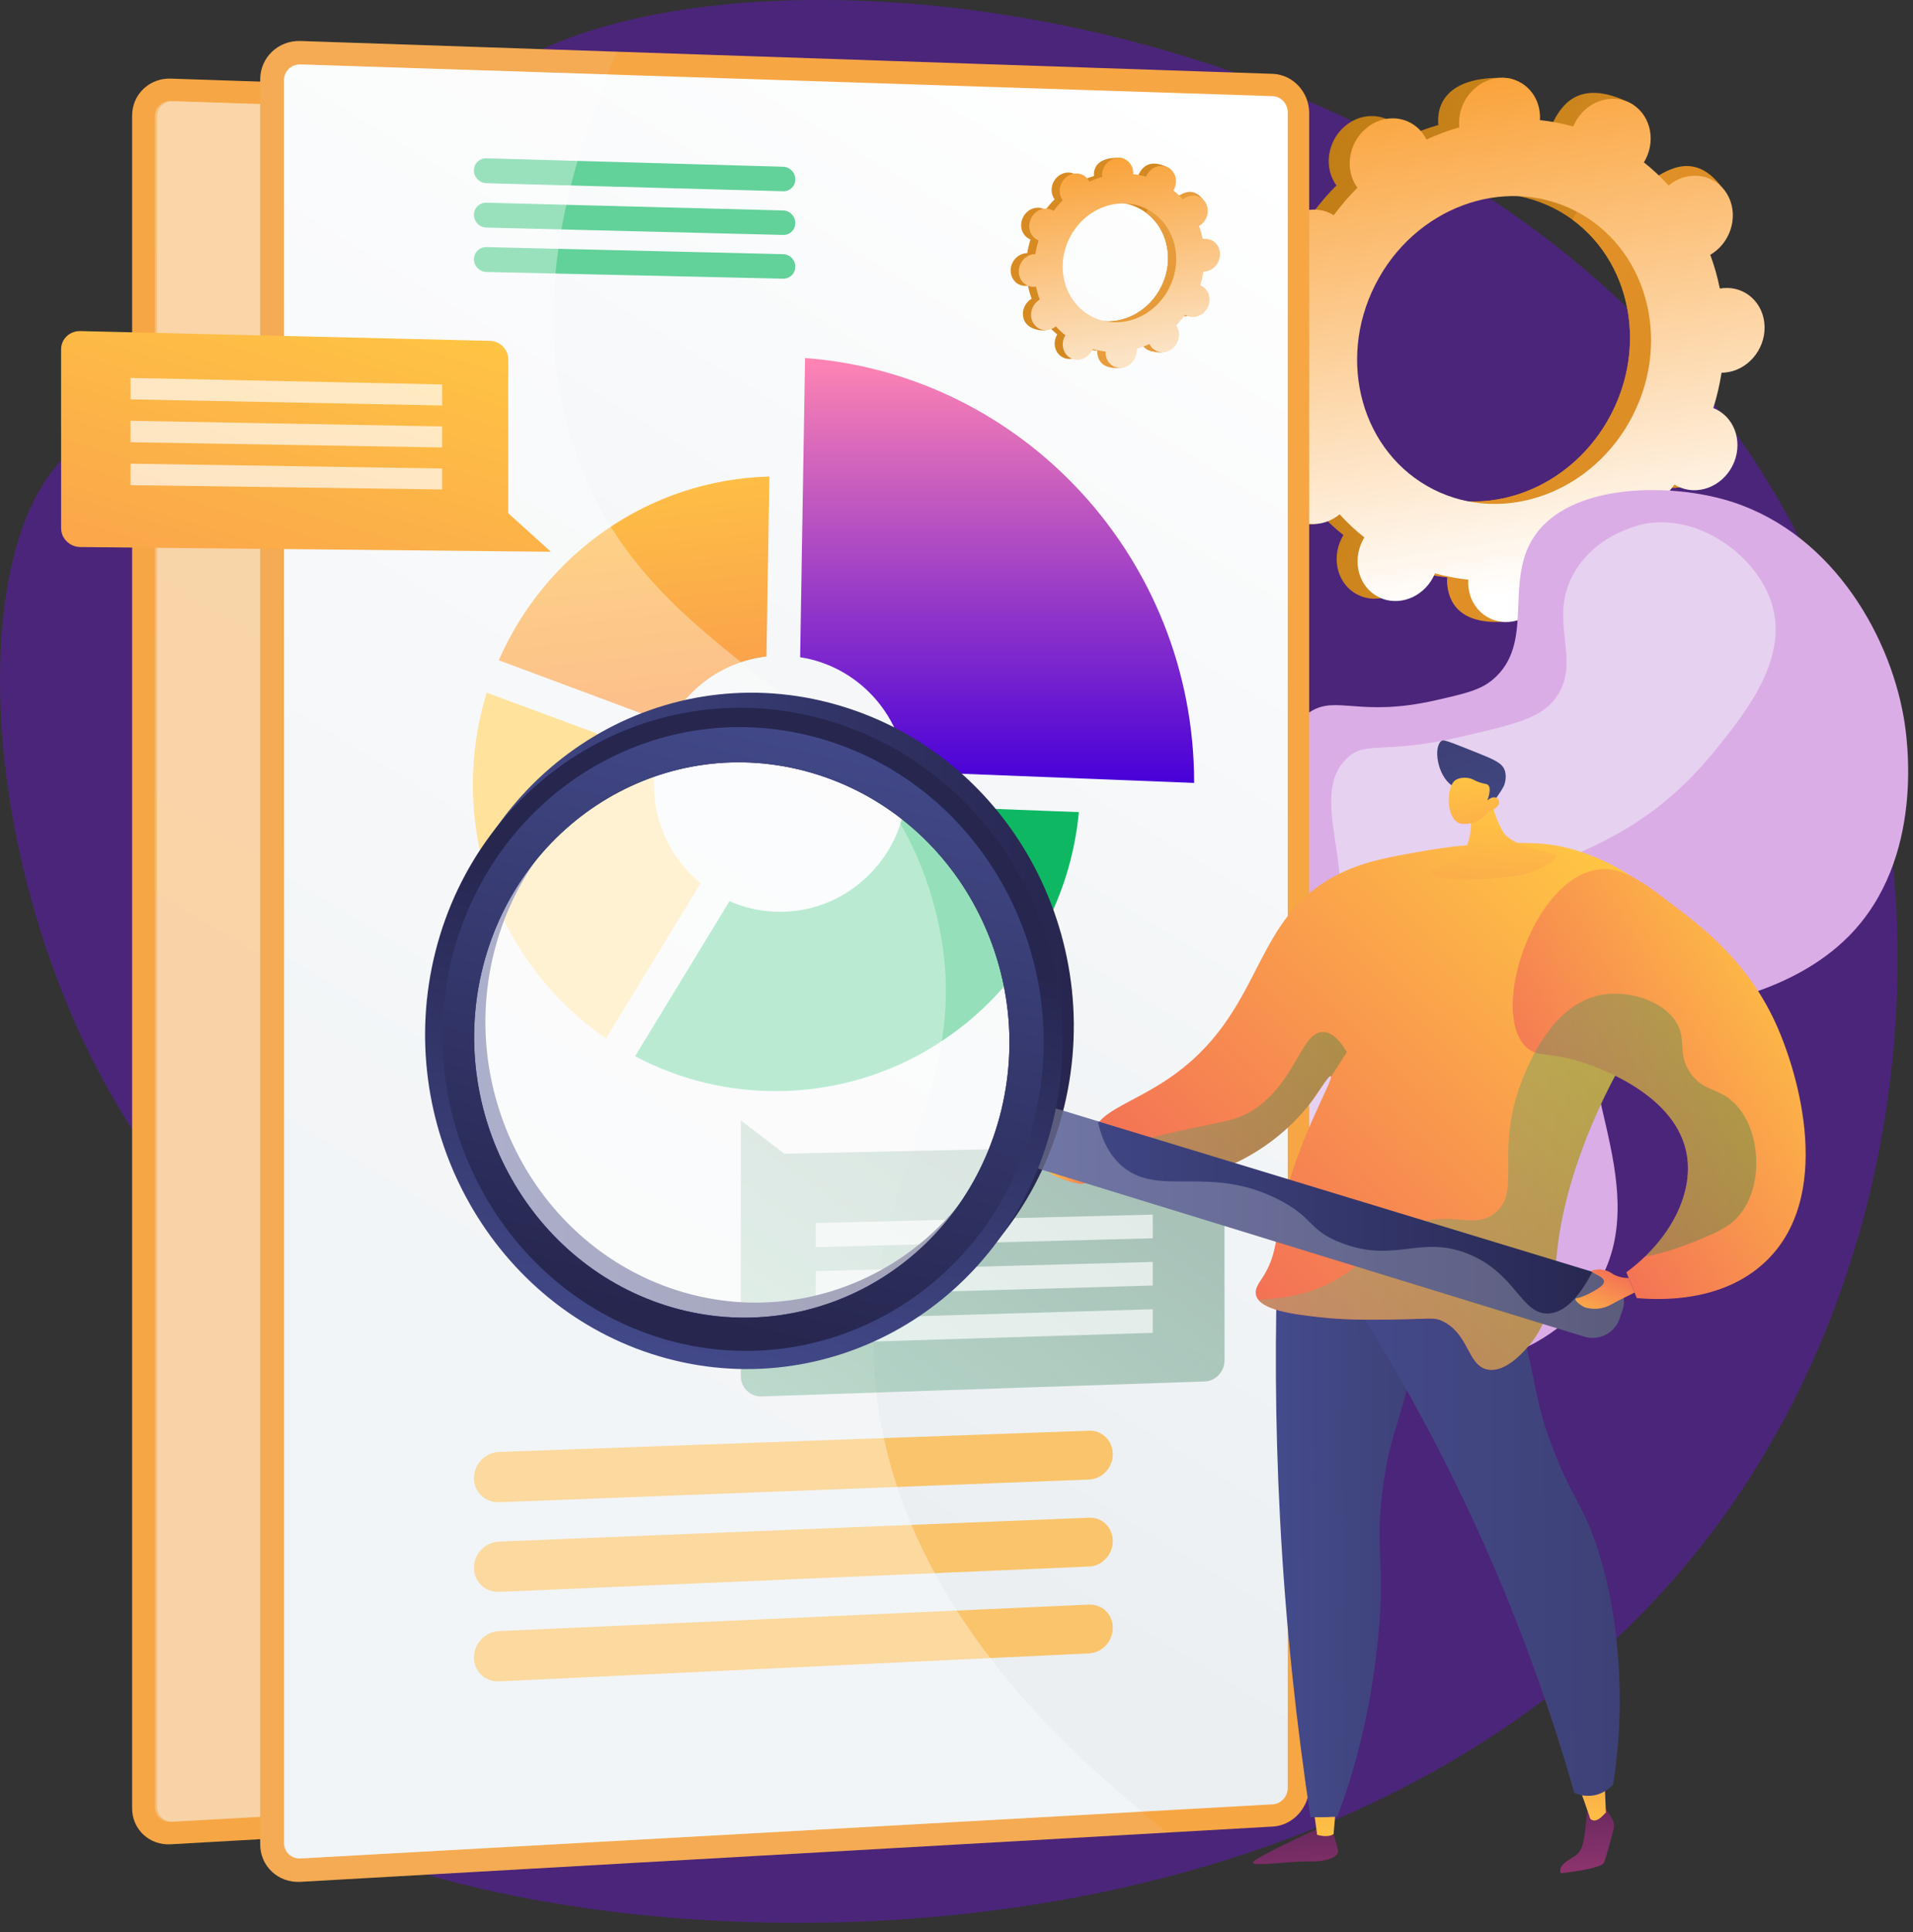<svg width="208" height="210" viewBox="0 0 208 210" fill="none" xmlns="http://www.w3.org/2000/svg">
<rect x="0" y="0" width="208" height="210" fill="#333333" stroke="none"/>
<path opacity="0.5" d="M49.596 12.563C42.666 22.653 50.795 39.016 40.508 46.603C30.502 53.988 18.208 41.88 8.772 48.24C-5.218 57.673 -2.663 100.837 17.796 127.657C23.947 135.72 29.087 138.858 31.368 147.981C36.255 167.568 19.074 179.215 22.344 188.908C29.708 210.717 142.932 229.02 188.362 163.472C209.579 132.857 212.755 88.648 193.798 55.07C159.536 -5.603 65.146 -10.082 49.596 12.563Z" fill="#6418C3"/>
<path d="M119.961 11.972L18.569 8.546C16.251 8.467 14.367 10.263 14.367 12.556V196.552C14.367 198.846 16.251 200.598 18.569 200.461L119.961 194.699C122.054 194.576 123.758 192.723 123.758 190.545V16.039C123.751 13.861 122.054 12.044 119.961 11.972Z" fill="#FAA034"/>
<g opacity="0.3">
<path opacity="0.3" d="M78.357 147.843C76.632 126.806 89.568 118.123 84.638 99.062C78.537 75.501 55.09 74.492 47.098 51.385C44.037 42.529 42.832 29.151 51.589 9.664L18.569 8.546C16.251 8.467 14.367 10.263 14.367 12.556V196.552C14.367 198.846 16.251 200.598 18.569 200.461L108.973 195.326C85.973 177.535 79.418 160.774 78.357 147.843Z" fill="#D8DEE8"/>
</g>
<path opacity="0.3" d="M119.961 14.294L18.568 10.984C17.616 10.955 16.843 11.691 16.843 12.628V196.408C16.843 197.346 17.616 198.067 18.568 198.016L119.961 192.377C120.82 192.326 121.52 191.562 121.52 190.675V15.967C121.52 15.073 120.82 14.323 119.961 14.294Z" fill="url(#paint0_linear_2_4056)"/>
<path opacity="0.6" d="M100.808 153.426L39.287 155.64C37.836 155.69 36.659 156.909 36.659 158.358C36.659 159.808 37.836 160.94 39.287 160.883L100.808 158.517C102.173 158.467 103.284 157.284 103.284 155.878C103.284 154.471 102.173 153.375 100.808 153.426Z" fill="url(#paint1_linear_2_4056)"/>
<path opacity="0.6" d="M100.808 162.491L39.287 164.979C37.836 165.037 36.659 166.263 36.659 167.712C36.659 169.162 37.836 170.287 39.287 170.222L100.808 167.582C102.173 167.525 103.284 166.335 103.284 164.936C103.284 163.529 102.173 162.433 100.808 162.491Z" fill="url(#paint2_linear_2_4056)"/>
<path opacity="0.6" d="M100.808 171.556L39.287 174.318C37.836 174.383 36.659 175.609 36.659 177.059C36.659 178.508 37.836 179.626 39.287 179.561L100.808 176.648C102.173 176.583 103.284 175.393 103.284 173.987C103.284 172.58 102.173 171.491 100.808 171.556Z" fill="url(#paint3_linear_2_4056)"/>
<path opacity="0.6" d="M68.907 21.657L37.959 20.785C37.237 20.763 36.652 21.333 36.652 22.047C36.652 22.761 37.237 23.359 37.959 23.381L68.907 24.218C69.608 24.239 70.171 23.677 70.171 22.97C70.171 22.263 69.608 21.672 68.907 21.657Z" fill="url(#paint4_linear_2_4056)"/>
<path opacity="0.6" d="M68.907 26.215L37.959 25.408C37.237 25.386 36.652 25.956 36.652 26.67C36.652 27.384 37.237 27.982 37.959 28.004L68.907 28.776C69.608 28.79 70.171 28.235 70.171 27.528C70.171 26.814 69.608 26.23 68.907 26.215Z" fill="url(#paint5_linear_2_4056)"/>
<path opacity="0.6" d="M68.907 30.766L37.959 30.023C37.237 30.009 36.652 30.571 36.652 31.293C36.652 32.007 37.237 32.605 37.959 32.62L68.907 33.319C69.608 33.334 70.171 32.778 70.171 32.071C70.171 31.372 69.608 30.788 68.907 30.766Z" fill="url(#paint6_linear_2_4056)"/>
<path opacity="0.35" d="M78.588 147.836C76.863 126.799 89.799 118.116 84.869 99.062C78.776 75.501 55.328 74.492 47.337 51.392C44.406 42.904 43.171 30.254 50.794 12.044L18.807 10.998C17.854 10.969 17.081 11.705 17.081 12.643V196.401C17.081 197.339 17.854 198.06 18.807 198.009L106.446 193.134C85.67 176.143 79.606 160.226 78.588 147.836Z" fill="white"/>
<path d="M180.103 52.589C182.233 53.671 184.911 52.676 186.08 50.375C187.25 48.075 186.478 45.327 184.348 44.245C184.24 44.187 184.124 44.144 184.009 44.094C184.406 42.817 184.702 41.533 184.904 40.25C185.026 40.25 185.149 40.25 185.272 40.235C187.705 40.019 189.632 37.79 189.582 35.252C189.531 32.713 187.517 30.838 185.091 31.055C184.961 31.069 184.839 31.083 184.716 31.105C184.463 29.85 184.117 28.624 183.676 27.434C183.785 27.369 183.9 27.304 184.009 27.225C186.088 25.768 186.752 22.898 185.496 20.814C184.24 18.729 181.532 18.21 179.453 19.667C179.345 19.739 179.244 19.826 179.15 19.905C178.327 18.996 177.432 18.16 176.457 17.388C176.522 17.273 176.595 17.165 176.652 17.042C177.822 14.741 179.352 12.224 177.208 11.179C172.241 8.755 170.112 10.832 168.942 13.133C168.885 13.256 168.827 13.371 168.776 13.494C167.585 13.162 166.372 12.931 165.152 12.801C165.16 12.671 165.167 12.542 165.167 12.412C165.116 9.873 165.867 8.503 163.427 8.46C158.106 8.359 156.316 10.659 156.367 13.198C156.367 13.328 156.381 13.458 156.396 13.587C155.175 13.934 153.977 14.381 152.815 14.914C152.757 14.799 152.699 14.691 152.634 14.583C151.378 12.498 148.671 11.986 146.592 13.436C144.513 14.893 143.849 17.763 145.105 19.847C145.17 19.956 145.242 20.056 145.314 20.15C144.39 21.073 143.531 22.069 142.737 23.143C142.636 23.078 142.528 23.013 142.419 22.963C140.29 21.881 137.611 22.876 136.442 25.177C135.272 27.477 136.045 30.225 138.175 31.307C138.283 31.365 138.398 31.408 138.514 31.458C138.117 32.735 137.821 34.019 137.619 35.302C137.496 35.302 137.373 35.302 137.25 35.317C134.818 35.533 132.89 37.762 132.941 40.3C132.991 42.839 135.005 44.714 137.431 44.498C137.561 44.483 137.684 44.469 137.806 44.447C138.059 45.702 138.406 46.928 138.846 48.118C138.738 48.183 138.622 48.248 138.514 48.327C136.435 49.784 135.771 52.654 137.027 54.738C138.283 56.822 142.455 57.796 144.535 56.339C144.643 56.267 143.278 55.726 143.379 55.647C144.202 56.556 145.098 57.392 146.072 58.164C146.007 58.279 145.935 58.388 145.877 58.51C144.708 60.811 145.48 63.558 147.61 64.64C149.74 65.722 152.418 64.727 153.587 62.426C153.645 62.304 153.703 62.188 153.753 62.066C154.944 62.397 156.157 62.628 157.377 62.758C157.37 62.888 157.363 63.017 157.363 63.147C157.413 65.686 159.428 67.561 161.853 67.345C164.286 67.128 166.213 64.9 166.163 62.361C166.163 62.231 166.149 62.102 166.134 61.972C167.354 61.626 168.552 61.178 169.715 60.645C169.772 60.76 169.83 60.868 169.895 60.977C171.151 63.061 173.859 63.58 175.938 62.123C178.017 60.666 178.681 57.796 177.425 55.712C177.36 55.604 177.288 55.503 177.215 55.409C178.139 54.486 178.999 53.491 179.793 52.416C179.886 52.474 179.988 52.532 180.103 52.589ZM153.551 52.928C145.82 49.005 142.997 39.045 147.249 30.68C151.501 22.314 161.211 18.715 168.95 22.638C176.681 26.561 179.504 36.521 175.252 44.887C171 53.245 161.283 56.851 153.551 52.928Z" fill="url(#paint7_linear_2_4056)"/>
<path d="M185.265 40.242C187.697 40.026 189.625 37.798 189.574 35.259C189.524 32.721 187.51 30.845 185.084 31.062C184.954 31.076 184.831 31.091 184.709 31.112C184.456 29.857 184.11 28.631 183.669 27.441C183.777 27.377 183.893 27.312 184.001 27.232C186.08 25.775 188.65 22.263 187.185 20.316C184.398 16.624 181.518 18.217 179.439 19.674C179.331 19.746 179.229 19.833 179.136 19.912C178.313 19.003 177.417 18.167 176.443 17.395C176.508 17.28 176.58 17.172 176.638 17.049C177.273 15.794 177.331 14.409 176.912 13.241C174.905 16.775 172.92 20.316 170.978 23.879C177.143 28.393 179.114 37.293 175.252 44.88C171.981 51.306 165.492 54.919 159.146 54.464C158.864 55.2 158.583 55.935 158.28 56.657C157.457 58.626 156.525 60.558 155.587 62.484C156.172 62.592 156.764 62.679 157.356 62.743C157.348 62.873 157.341 63.003 157.341 63.133C157.392 65.671 158.929 67.821 163.333 67.59C165.766 67.46 166.185 64.885 166.134 62.354C166.134 62.224 166.12 62.094 166.105 61.965C167.325 61.618 168.524 61.171 169.686 60.638C169.744 60.753 169.801 60.861 169.866 60.969C171.122 63.054 175.49 63.941 177.569 62.491C179.648 61.034 178.652 57.789 177.389 55.705C177.324 55.596 177.251 55.496 177.179 55.402C178.103 54.479 178.962 53.483 179.756 52.409C179.858 52.474 179.966 52.539 180.074 52.589C182.204 53.671 184.882 52.676 186.052 50.375C187.221 48.075 186.449 45.327 184.312 44.245C184.203 44.187 184.088 44.144 183.972 44.094C184.369 42.817 184.665 41.533 184.868 40.25C185.019 40.257 185.142 40.257 185.265 40.242Z" fill="url(#paint8_linear_2_4056)"/>
<path d="M182.391 52.849C184.521 53.931 187.199 52.935 188.369 50.635C189.538 48.334 188.766 45.586 186.629 44.505C186.521 44.447 186.405 44.404 186.29 44.353C186.687 43.077 186.983 41.793 187.185 40.509C187.308 40.509 187.43 40.509 187.553 40.495C189.986 40.279 191.913 38.05 191.863 35.511C191.812 32.973 189.798 31.098 187.373 31.314C187.243 31.329 187.12 31.343 186.997 31.365C186.745 30.11 186.398 28.884 185.958 27.694C186.066 27.629 186.182 27.564 186.29 27.485C188.369 26.028 189.033 23.157 187.777 21.073C186.521 18.989 183.814 18.47 181.735 19.927C181.626 19.999 181.525 20.085 181.431 20.165C180.608 19.256 179.713 18.419 178.739 17.648C178.804 17.532 178.876 17.424 178.934 17.302C180.103 15.001 179.331 12.253 177.201 11.171C175.071 10.09 172.393 11.085 171.224 13.385C171.166 13.508 171.108 13.623 171.058 13.746C169.866 13.414 168.654 13.184 167.434 13.054C167.441 12.924 167.448 12.794 167.448 12.664C167.397 10.126 165.383 8.251 162.958 8.467C160.525 8.683 158.597 10.912 158.648 13.45C158.648 13.58 158.662 13.71 158.677 13.84C157.457 14.186 156.258 14.633 155.096 15.167C155.038 15.051 154.981 14.943 154.916 14.835C153.659 12.751 150.952 12.232 148.873 13.688C146.794 15.145 146.13 18.015 147.386 20.1C147.451 20.208 147.523 20.309 147.595 20.403C146.671 21.326 145.812 22.321 145.018 23.395C144.917 23.331 144.809 23.266 144.701 23.215C142.571 22.133 139.893 23.129 138.723 25.429C137.554 27.73 138.326 30.478 140.456 31.559C140.564 31.617 140.68 31.66 140.795 31.711C140.398 32.987 140.102 34.271 139.9 35.555C139.777 35.555 139.654 35.555 139.532 35.569C137.099 35.785 135.171 38.014 135.222 40.553C135.272 43.091 137.287 44.966 139.712 44.75C139.842 44.735 139.965 44.721 140.088 44.699C140.34 45.954 140.687 47.18 141.127 48.37C141.019 48.435 140.903 48.5 140.795 48.579C138.716 50.036 138.052 52.907 139.308 54.991C140.564 57.075 143.271 57.594 145.35 56.137C145.459 56.065 145.56 55.979 145.654 55.899C146.476 56.808 147.372 57.645 148.346 58.416C148.281 58.532 148.209 58.64 148.151 58.763C146.982 61.063 147.754 63.811 149.884 64.893C152.014 65.974 154.692 64.979 155.861 62.679C155.919 62.556 155.977 62.441 156.027 62.318C157.219 62.65 158.431 62.88 159.651 63.01C159.644 63.14 159.637 63.27 159.637 63.4C159.687 65.938 161.702 67.813 164.127 67.597C166.56 67.381 168.488 65.152 168.437 62.614C168.437 62.484 168.423 62.354 168.408 62.224C169.628 61.878 170.826 61.431 171.989 60.897C172.047 61.013 172.104 61.121 172.169 61.229C173.425 63.313 176.133 63.833 178.212 62.376C180.291 60.919 180.955 58.048 179.699 55.964C179.634 55.856 179.562 55.755 179.489 55.661C180.413 54.738 181.273 53.743 182.067 52.669C182.175 52.733 182.283 52.798 182.391 52.849ZM155.84 53.188C148.108 49.264 145.285 39.305 149.537 30.939C153.789 22.573 163.499 18.975 171.238 22.898C178.97 26.821 181.792 36.781 177.54 45.147C173.288 53.505 163.579 57.111 155.84 53.188Z" fill="url(#paint9_linear_2_4056)"/>
<path d="M117.261 172.761C111.781 172.667 106.8 159.981 106.367 149.618C106.201 145.608 106.035 141.62 108.352 137.603C112.265 130.824 118.279 132.605 121.787 127.081C126.97 118.924 117.477 109.375 122.632 102.596C126.422 97.613 132.767 101.204 137.366 95.731C142.701 89.377 137.496 80.586 142.434 77.383C145.307 75.523 147.819 77.997 156.078 76.121C159.312 75.386 160.922 75.018 162.279 73.893C167.029 69.927 163.398 63.183 166.914 58.164C170.783 52.64 180.998 52.517 187.351 54.262C198.735 57.385 205.377 68.578 207.001 78.04C207.348 80.066 209.412 93.3 200.995 101.781C194.873 107.947 185.561 109.224 184.052 109.433C178.168 110.241 176.732 108.719 174.833 110.277C169.361 114.763 180.088 128.523 173.88 139.319C171.346 143.726 166.365 146.978 161.651 147.923C154.028 149.459 149.869 144.425 146.079 146.956C141.185 150.231 145.978 160.104 140.665 164.056C136.904 166.847 133.085 162.96 126.465 165.852C120.596 168.397 120.509 172.811 117.261 172.761Z" fill="url(#paint10_linear_2_4056)"/>
<path opacity="0.5" d="M116.077 163.097C118.603 163.32 118.878 156.519 125.851 146.56C133.46 135.684 138.521 136.11 145.653 126.28C153.796 115.066 148.808 112.296 155.724 103.519C165.102 91.62 175.23 95.471 186.55 81.48C189.95 77.283 194.447 71.564 192.657 65.664C191.105 60.551 185.034 55.986 179.085 56.887C178.84 56.923 173.844 57.767 171.252 62.094C168.069 67.409 172.191 71.787 169.115 75.919C167.506 78.083 164.575 78.761 158.713 80.11C150.281 82.05 148.584 80.463 146.491 82.381C141.762 86.709 148.657 96.423 143.979 101.615C139.965 106.072 132.493 101.565 129.021 105.777C124.833 110.861 133.93 119.587 130.038 127.6C126.689 134.502 118.04 131.949 113.24 139.355C107.565 148.103 112.424 162.772 116.077 163.097Z" fill="#F4F7FA"/>
<path d="M138.384 8.027L32.675 4.457C30.256 4.378 28.293 6.246 28.293 8.633V200.469C28.293 202.856 30.256 204.68 32.675 204.543L138.391 198.536C140.579 198.413 142.347 196.473 142.347 194.209V12.268C142.34 10.003 140.571 8.106 138.384 8.027Z" fill="#F7A644"/>
<g opacity="0.3">
<path opacity="0.3" d="M95.012 149.69C93.214 127.751 106.699 118.7 101.559 98.825C95.199 74.261 70.748 73.208 62.425 49.12C59.234 39.889 57.97 25.934 67.11 5.625L32.675 4.457C30.256 4.378 28.293 6.246 28.293 8.633V200.469C28.293 202.856 30.256 204.68 32.675 204.543L126.934 199.192C102.953 180.643 96.116 163.169 95.012 149.69Z" fill="#D8DEE8"/>
</g>
<path d="M138.384 10.45L32.675 7.003C31.686 6.974 30.877 7.739 30.877 8.719V200.332C30.877 201.312 31.686 202.062 32.675 202.005L138.391 196.12C139.286 196.069 140.016 195.269 140.016 194.338V12.195C140.008 11.265 139.279 10.479 138.384 10.45Z" fill="url(#paint11_linear_2_4056)"/>
<path d="M118.416 155.51L54.274 157.818C52.758 157.875 51.531 159.145 51.531 160.652C51.531 162.166 52.758 163.342 54.274 163.284L118.416 160.818C119.838 160.76 120.993 159.534 120.993 158.07C121 156.606 119.845 155.459 118.416 155.51Z" fill="#F9C46B"/>
<path d="M118.416 164.965L54.274 167.561C52.758 167.618 51.531 168.895 51.531 170.409C51.531 171.924 52.758 173.092 54.274 173.027L118.416 170.272C119.838 170.215 120.993 168.974 120.993 167.51C121 166.046 119.845 164.907 118.416 164.965Z" fill="#F9C46B"/>
<path d="M118.416 174.412L54.274 177.29C52.758 177.355 51.531 178.638 51.531 180.153C51.531 181.667 52.758 182.828 54.274 182.756L118.416 179.713C119.838 179.648 120.993 178.407 120.993 176.943C121 175.487 119.845 174.347 118.416 174.412Z" fill="#F9C46B"/>
<path d="M85.157 18.124L52.888 17.208C52.137 17.186 51.531 17.777 51.531 18.52C51.531 19.27 52.137 19.89 52.888 19.912L85.157 20.785C85.887 20.806 86.471 20.222 86.471 19.487C86.471 18.758 85.887 18.145 85.157 18.124Z" fill="#62D19A"/>
<path d="M85.157 22.876L52.888 22.032C52.137 22.011 51.531 22.602 51.531 23.352C51.531 24.102 52.137 24.723 52.888 24.737L85.157 25.537C85.887 25.559 86.471 24.975 86.471 24.239C86.471 23.504 85.887 22.891 85.157 22.876Z" fill="#62D19A"/>
<path d="M85.157 27.629L52.888 26.857C52.137 26.843 51.531 27.434 51.531 28.177C51.531 28.927 52.137 29.547 52.888 29.562L85.157 30.29C85.887 30.305 86.471 29.72 86.471 28.985C86.471 28.256 85.887 27.643 85.157 27.629Z" fill="#62D19A"/>
<path d="M72.726 78.66C74.82 74.701 78.74 71.888 83.338 71.362L83.656 51.796C70.561 52.142 59.284 60.205 54.231 71.765L72.726 78.66Z" fill="url(#paint12_linear_2_4056)"/>
<path d="M98.405 87.552C97.286 94.05 91.698 99.041 84.941 99.106C82.941 99.127 81.043 98.709 79.317 97.952L69.052 114.806C73.795 117.323 79.209 118.7 84.934 118.592C101.956 118.282 115.745 104.969 117.304 88.273L98.405 87.552Z" fill="#0EB863"/>
<path d="M65.89 112.88L76.184 96.012C73.087 93.473 71.102 89.586 71.102 85.223C71.102 84.17 71.218 83.138 71.441 82.15L52.917 75.292C51.943 78.451 51.416 81.804 51.416 85.28C51.416 96.798 57.162 106.902 65.89 112.88Z" fill="#FFD365"/>
<path d="M86.999 71.434C93.178 72.393 97.979 77.52 98.549 83.867L129.837 85.1C129.837 85.086 129.837 85.071 129.837 85.057C129.837 60.832 111.32 40.704 87.533 38.915L86.999 71.434Z" fill="url(#paint13_linear_2_4056)"/>
<path opacity="0.35" d="M95.12 149.683C93.322 127.751 106.807 118.7 101.667 98.825C95.315 74.261 70.864 73.208 62.54 49.12C59.479 40.271 58.194 27.081 66.15 8.099L32.797 7.01C31.808 6.981 31 7.746 31 8.727V200.317C31 201.298 31.808 202.048 32.797 201.99L124.177 196.906C102.498 179.194 96.174 162.606 95.12 149.683Z" fill="white"/>
<path d="M59.898 59.974L8.736 59.462C7.581 59.448 6.643 58.532 6.643 57.407V37.971C6.643 36.846 7.581 35.959 8.736 35.987L53.278 37.048C54.375 37.077 55.263 37.978 55.263 39.074V55.784L59.898 59.974Z" fill="url(#paint14_linear_2_4056)"/>
<path opacity="0.67" d="M48.073 44.072L14.194 43.408V41.079L48.073 41.786V44.072Z" fill="white"/>
<path opacity="0.67" d="M48.073 48.637L14.194 48.067V45.738L48.073 46.351V48.637Z" fill="white"/>
<path opacity="0.67" d="M48.073 53.202L14.194 52.733V50.397L48.073 50.923V53.202Z" fill="white"/>
<path opacity="0.3" d="M85.28 125.4L130.992 124.419C132.183 124.39 133.143 125.371 133.143 126.597V147.858C133.143 149.084 132.183 150.115 130.992 150.159L82.811 151.781C81.562 151.824 80.552 150.836 80.552 149.574V121.78L85.28 125.4Z" fill="url(#paint15_linear_2_4056)"/>
<path opacity="0.67" d="M88.688 143.394L125.339 142.305V144.872L88.688 146.012V143.394Z" fill="white"/>
<path opacity="0.67" d="M88.688 138.165L125.339 137.163V139.73L88.688 140.783V138.165Z" fill="white"/>
<path opacity="0.67" d="M88.688 132.937L125.339 132.021V134.595L88.688 135.555V132.937Z" fill="white"/>
<path d="M143.047 198.882C143.047 198.882 136.326 201.954 136.218 202.437C136.11 202.928 140.542 202.264 142.354 202.329C144.166 202.394 145.653 201.86 145.487 201.089C145.321 200.324 144.686 198.399 144.686 198.399L143.047 198.882Z" fill="url(#paint16_linear_2_4056)"/>
<path d="M142.795 196.408L143.213 199.43C143.213 199.43 144.282 199.805 144.997 199.358L145.293 196.04L142.795 196.408Z" fill="url(#paint17_linear_2_4056)"/>
<path d="M174.479 196.401L175.266 197.656C175.483 198.009 175.555 198.428 175.447 198.831C175.172 199.877 174.631 201.911 174.4 202.445C174.075 203.166 169.722 203.606 169.722 203.606C169.722 203.606 169.332 203.058 170.234 202.401C171.137 201.738 171.714 201.637 172.032 200.663C172.35 199.69 172.552 196.935 172.552 196.935L174.479 196.401Z" fill="url(#paint18_linear_2_4056)"/>
<path d="M171.209 193.221C171.498 193.444 172.905 197.685 172.905 197.685C172.905 197.685 173.36 198.262 174.219 197.403C175.078 196.545 174.609 197.021 174.609 197.021L174.436 192.853L171.209 193.221Z" fill="url(#paint19_linear_2_4056)"/>
<path d="M138.947 135.627C138.615 144.656 138.622 154.457 139.171 164.936C139.784 176.727 140.99 187.631 142.491 197.512C143.04 197.526 143.625 197.526 144.224 197.512C144.635 197.497 145.025 197.476 145.408 197.454C146.173 195.406 147.075 192.709 147.884 189.485C148.729 186.095 149.241 183.059 149.602 180.16C150.873 169.933 149.349 169.046 150.389 161.467C151.306 154.752 152.627 154.493 154.157 144.959C155.818 134.617 154.562 133.074 153.948 132.511C151.342 130.124 145.242 131.768 138.947 135.627Z" fill="url(#paint20_linear_2_4056)"/>
<path opacity="0.3" d="M153.948 132.504C151.465 130.232 145.798 131.624 139.82 135.115C146.729 142.536 147.487 147.353 146.671 150.483C145.747 154.024 142.91 155.048 142.932 158.914C142.953 163.666 147.256 164.914 147.177 169.941C147.126 173.265 145.235 173.237 144.801 177.347C144.289 182.208 146.758 183.874 145.964 187.473C145.624 189.023 144.65 191.043 141.863 193.134C142.065 194.613 142.275 196.069 142.499 197.505C143.047 197.519 143.632 197.519 144.231 197.505C144.643 197.49 145.032 197.468 145.415 197.447C146.18 195.399 147.083 192.701 147.891 189.478C148.736 186.088 149.248 183.052 149.609 180.153C150.88 169.926 149.357 169.039 150.396 161.46C151.313 154.745 152.634 154.486 154.165 144.952C155.818 134.61 154.562 133.066 153.948 132.504Z" fill="url(#paint21_linear_2_4056)"/>
<path d="M143.213 135.468C149.162 144.122 155.587 154.897 161.341 167.799C165.686 177.549 168.848 186.701 171.166 194.865C171.476 195.009 172.213 195.29 173.151 195.168C174.429 194.995 175.194 194.18 175.396 193.949C176.32 188.093 176.205 183.131 175.88 179.554C175.67 177.261 175.302 173.446 173.83 168.744C172.176 163.472 171.05 163.176 168.906 157.601C166.675 151.81 167.21 150.368 165.066 143.12C164.185 140.141 162.712 135.713 160.294 130.42C154.605 132.1 148.909 133.788 143.213 135.468Z" fill="url(#paint22_linear_2_4056)"/>
<path d="M119.037 123.258C119.094 125.364 122.559 127.218 125.346 127.787C131.872 129.114 139.43 124.383 143.018 119.148C143.726 118.116 144.506 116.869 144.693 116.97C145.119 117.186 141.199 123.626 139.495 130.946C138.629 134.689 138.853 136.449 137.229 138.937C136.86 139.499 136.406 140.091 136.564 140.761C136.962 142.435 140.795 142.867 143.452 143.17C146.26 143.488 148.873 143.459 151.457 143.423C155.601 143.365 155.926 143.149 156.872 143.61C159.752 145.024 159.557 148.406 161.723 148.853C163.542 149.235 165.39 147.202 165.975 146.56C169.014 143.214 168.855 139.182 169.397 135.107C170.653 125.645 175.793 115.282 180.832 108.719C182.355 106.729 183.416 105.683 183.489 103.837C183.683 98.406 175.071 92.413 167.91 91.728C165.946 91.54 162.431 91.598 159.131 91.908C157.81 92.031 156.41 92.218 154.901 92.478C151.241 93.12 148.7 93.56 146.101 94.75C135.633 99.531 137.922 110.183 126.595 117.546C122.697 120.071 118.979 121.051 119.037 123.258Z" fill="url(#paint23_linear_2_4056)"/>
<path d="M161.918 86.088C161.918 86.088 162.366 88.591 163.405 90.379C164.344 91.995 168.206 92.572 169.014 92.853C169.823 93.134 167.802 94.533 165.65 95.045C163.499 95.55 157.218 95.889 155.984 95.211C154.75 94.533 156.785 94.331 158.265 93.552C159.745 92.774 160.236 89.622 159.781 88.281C159.312 86.925 161.918 86.088 161.918 86.088Z" fill="url(#paint24_linear_2_4056)"/>
<path d="M157.832 85.36C156.273 84.249 155.84 81.235 156.706 80.557C156.951 80.362 157.19 80.456 160.712 81.862C162.459 82.562 163.319 82.937 163.6 83.708C163.773 84.177 163.744 84.812 163.557 85.317C163.456 85.576 163.268 85.894 162.842 86.507C162.467 87.047 162.488 87.033 162.373 87.192C162.091 87.574 161.557 88.209 160.575 88.951C160.518 88.677 160.431 88.331 160.287 87.956C160.229 87.812 160.005 87.249 159.651 86.773C159.038 85.959 158.337 85.728 157.832 85.36Z" fill="url(#paint25_linear_2_4056)"/>
<path d="M161.831 88.223C161.831 88.223 160.813 89.745 158.922 89.536C157.233 89.348 157.146 85.54 158.265 84.783C158.641 84.531 159.37 84.451 159.947 84.639C160.294 84.754 160.402 84.898 160.965 85.071C161.485 85.23 161.636 85.18 161.788 85.317C161.983 85.49 162.106 85.908 161.723 87.004C162.062 86.694 162.452 86.579 162.727 86.723C162.77 86.745 162.885 86.831 162.943 86.954C163.167 87.408 162.748 87.942 161.831 88.223Z" fill="url(#paint26_linear_2_4056)"/>
<path opacity="0.3" d="M128.19 122.934C132.919 121.866 134.803 121.902 137.142 120.02C141.033 116.883 141.618 112.116 143.885 112.174C144.953 112.202 145.819 113.291 146.44 114.359C145.87 115.253 145.3 116.14 144.729 117.034C144.729 116.998 144.722 116.977 144.7 116.962C144.513 116.869 143.726 118.116 143.026 119.14C139.438 124.376 131.872 129.114 125.353 127.78C123.483 127.398 121.311 126.439 120.069 125.213C123.281 124.131 126.032 123.417 128.19 122.934Z" fill="url(#paint27_linear_2_4056)"/>
<path d="M120.488 126.994C120.488 126.994 117.817 126.727 116.228 126.049C114.64 125.371 113.608 126.345 113.759 127.023C113.904 127.701 116.524 128.638 117.564 128.674C118.611 128.703 120.488 126.994 120.488 126.994Z" fill="url(#paint28_linear_2_4056)"/>
<path d="M177.966 141.093C180.832 141.346 187.279 141.468 191.841 137.249C199.436 130.232 195.667 116.869 193.025 111.128C189.993 104.543 185.171 100.851 182.24 98.615C178.601 95.839 176.385 94.137 173.714 94.519C166.805 95.5 162.026 109.642 165.816 113.695C167.058 115.022 168.285 114.272 171.88 115.412C173.05 115.787 181.785 118.563 183.301 124.989C184.362 129.482 181.655 134.754 176.833 138.288C177.208 139.218 177.583 140.156 177.966 141.093Z" fill="url(#paint29_linear_2_4056)"/>
<path opacity="0.3" d="M145.848 138.764C149.09 136.716 149.573 134.639 153.205 133.24C157.926 131.415 160.193 133.73 162.532 131.862C165.318 129.641 162.849 125.761 164.936 119.039C165.289 117.9 167.975 109.231 174.14 108.128C177.013 107.616 180.81 108.712 182.276 111.142C183.424 113.046 182.355 114.467 183.749 116.566C185.142 118.664 186.802 118.152 188.578 119.905C191.394 122.689 191.827 128.552 189.286 131.869C188.102 133.42 186.557 134.026 183.662 135.18C181.893 135.886 180.247 136.319 178.825 136.6C182.377 133.196 184.218 128.804 183.308 124.975C182.363 120.972 178.609 118.383 175.634 116.912C172.66 122.508 170.227 128.992 169.419 135.093C168.877 139.161 169.043 143.199 165.997 146.545C165.412 147.187 163.564 149.221 161.745 148.839C159.579 148.385 159.774 145.002 156.894 143.596C155.948 143.134 155.623 143.351 151.479 143.408C148.895 143.444 146.274 143.48 143.473 143.156C141.113 142.889 137.828 142.514 136.846 141.259C141.098 141.144 143.95 139.968 145.848 138.764Z" fill="url(#paint30_linear_2_4056)"/>
<path d="M176.082 143.343L176.414 142.363C176.948 140.798 176.075 139.132 174.458 138.641L111.319 119.429L109.392 125.941L172.212 145.269C173.822 145.767 175.555 144.908 176.082 143.343Z" fill="url(#paint31_linear_2_4056)"/>
<path d="M48.578 101.774C53.408 82.72 72.322 71.239 91.034 76.619C110.085 82.1 120.993 102.719 115.203 122.162C109.551 141.144 90.168 151.385 72.076 145.529C54.296 139.781 43.857 120.395 48.578 101.774ZM109.71 120.482C114.496 104.212 105.364 86.983 89.453 82.36C73.78 77.809 57.862 87.365 53.754 103.361C49.726 119.054 58.526 135.41 73.535 140.228C88.767 145.117 105.017 136.434 109.71 120.482Z" fill="url(#paint32_linear_2_4056)"/>
<path opacity="0.3" d="M111.319 119.429L119.369 121.881C119.924 124.448 120.993 125.912 122.076 126.814C126.14 130.182 131.576 126.511 139.149 130.456C142.953 132.439 142.231 133.701 145.79 135.079C151.681 137.365 154.381 134.199 159.593 136.276C164.863 138.382 165.383 142.925 168.379 142.766C169.657 142.694 171.303 141.764 173.144 138.245L174.465 138.648C176.075 139.139 176.948 140.805 176.421 142.37L176.089 143.351C175.562 144.908 173.829 145.774 172.227 145.276L109.406 125.948L111.319 119.429Z" fill="#D8DEE8"/>
<path opacity="0.56" d="M72.04 142.831C87.8 147.894 104.62 138.93 109.486 122.422C114.453 105.575 104.996 87.725 88.514 82.944C72.293 78.235 55.819 88.144 51.581 104.702C47.423 120.936 56.526 137.848 72.04 142.831Z" fill="white"/>
<path d="M47.351 103.411C52.181 84.357 71.095 72.876 89.806 78.256C108.858 83.737 119.766 104.356 113.976 123.799C108.323 142.781 88.94 153.022 70.849 147.166C53.076 141.411 42.637 122.032 47.351 103.411ZM108.482 122.119C113.269 105.849 104.136 88.62 88.225 83.997C72.553 79.446 56.635 89.002 52.527 104.998C48.499 120.691 57.299 137.047 72.307 141.865C87.547 146.747 103.79 138.064 108.482 122.119Z" fill="url(#paint33_linear_2_4056)"/>
<path d="M49.177 103.974C53.754 86.002 71.614 75.206 89.243 80.29C107.183 85.468 117.456 104.89 112.027 123.201C106.714 141.108 88.442 150.808 71.362 145.29C54.563 139.874 44.702 121.556 49.177 103.974ZM108.482 122.119C113.268 105.849 104.136 88.62 88.225 83.997C72.553 79.446 56.635 89.002 52.527 104.998C48.499 120.691 57.299 137.047 72.307 141.865C87.547 146.747 103.79 138.064 108.482 122.119Z" fill="url(#paint34_linear_2_4056)"/>
<path d="M177.721 140.495L177.085 138.908C177.085 138.908 176.046 138.973 175.187 138.36C174.718 138.028 173.895 137.927 173.656 137.992C173.418 138.057 172.509 138.021 173.541 138.511C174.573 139.002 174.566 139.37 174.133 139.773C173.7 140.177 172.061 141.05 171.469 141.093C170.877 141.136 171.945 142.045 172.545 142.161C173.137 142.276 174.118 142.427 175.324 141.713C175.764 141.454 177.721 140.495 177.721 140.495Z" fill="url(#paint35_linear_2_4056)"/>
<path d="M128.111 34.192C128.934 34.61 129.966 34.228 130.421 33.334C130.876 32.447 130.573 31.386 129.75 30.968C129.707 30.946 129.663 30.925 129.62 30.91C129.772 30.42 129.887 29.922 129.966 29.425C130.017 29.425 130.06 29.425 130.111 29.418C131.049 29.331 131.793 28.473 131.771 27.492C131.75 26.511 130.977 25.79 130.039 25.869C129.988 25.876 129.945 25.884 129.894 25.891C129.793 25.408 129.663 24.932 129.49 24.47C129.533 24.448 129.577 24.42 129.62 24.391C130.421 23.828 130.681 22.718 130.19 21.917C129.707 21.109 128.66 20.915 127.858 21.477C127.815 21.506 127.779 21.535 127.743 21.571C127.425 21.218 127.079 20.893 126.703 20.597C126.732 20.554 126.754 20.511 126.776 20.468C127.23 19.581 127.815 18.607 126.992 18.203C125.072 17.265 124.249 18.066 123.801 18.96C123.78 19.003 123.758 19.054 123.736 19.097C123.274 18.968 122.805 18.881 122.336 18.83C122.336 18.78 122.343 18.73 122.343 18.679C122.321 17.698 122.617 17.172 121.672 17.15C119.621 17.107 118.928 18.001 118.943 18.982C118.943 19.032 118.95 19.083 118.95 19.133C118.481 19.27 118.019 19.436 117.564 19.645C117.542 19.602 117.521 19.559 117.492 19.516C117.008 18.708 115.961 18.513 115.16 19.076C114.359 19.638 114.099 20.749 114.59 21.549C114.611 21.593 114.64 21.629 114.669 21.665C114.315 22.018 113.983 22.407 113.673 22.819C113.63 22.797 113.594 22.768 113.55 22.747C112.727 22.328 111.695 22.71 111.24 23.605C110.785 24.492 111.088 25.552 111.911 25.97C111.955 25.992 111.998 26.014 112.041 26.028C111.89 26.518 111.774 27.016 111.695 27.514C111.644 27.514 111.601 27.514 111.551 27.521C110.612 27.607 109.868 28.465 109.89 29.446C109.912 30.427 110.684 31.148 111.623 31.069C111.673 31.062 111.717 31.055 111.767 31.047C111.868 31.53 111.998 32.007 112.171 32.468C112.128 32.49 112.085 32.519 112.041 32.547C111.24 33.11 110.98 34.221 111.471 35.021C111.955 35.829 113.565 36.204 114.366 35.641C114.409 35.612 113.882 35.403 113.918 35.374C114.236 35.728 114.583 36.052 114.958 36.348C114.929 36.391 114.907 36.435 114.886 36.478C114.431 37.365 114.734 38.425 115.557 38.843C116.38 39.262 117.412 38.879 117.867 37.985C117.889 37.942 117.911 37.891 117.932 37.848C118.394 37.978 118.863 38.065 119.333 38.115C119.333 38.166 119.325 38.216 119.325 38.266C119.347 39.247 120.12 39.968 121.058 39.889C121.997 39.803 122.74 38.944 122.718 37.964C122.718 37.913 122.711 37.863 122.711 37.812C123.18 37.675 123.642 37.509 124.097 37.3C124.119 37.343 124.141 37.387 124.169 37.43C124.653 38.238 125.7 38.432 126.501 37.87C127.303 37.307 127.562 36.197 127.072 35.396C127.05 35.353 127.021 35.317 126.992 35.281C127.346 34.927 127.678 34.538 127.988 34.127C128.024 34.148 128.068 34.17 128.111 34.192ZM117.86 34.322C114.871 32.807 113.781 28.963 115.427 25.732C117.066 22.501 120.82 21.109 123.801 22.624C126.79 24.138 127.88 27.982 126.234 31.213C124.595 34.444 120.849 35.836 117.86 34.322Z" fill="url(#paint36_linear_2_4056)"/>
<path d="M130.104 29.425C131.042 29.338 131.786 28.48 131.764 27.499C131.742 26.518 130.97 25.797 130.031 25.877C129.981 25.884 129.937 25.891 129.887 25.898C129.786 25.415 129.656 24.939 129.483 24.477C129.526 24.456 129.569 24.427 129.613 24.398C130.414 23.835 131.41 22.48 130.84 21.73C129.764 20.302 128.653 20.922 127.851 21.484C127.808 21.513 127.772 21.542 127.736 21.578C127.418 21.225 127.072 20.9 126.696 20.605C126.725 20.561 126.747 20.518 126.768 20.475C127.014 19.992 127.035 19.458 126.877 19.003C126.104 20.367 125.339 21.737 124.588 23.114C126.97 24.86 127.728 28.292 126.241 31.22C124.978 33.701 122.473 35.093 120.026 34.92C119.917 35.201 119.809 35.49 119.694 35.771C119.376 36.528 119.015 37.278 118.654 38.021C118.878 38.065 119.109 38.101 119.34 38.122C119.34 38.173 119.333 38.223 119.333 38.274C119.354 39.255 119.946 40.084 121.65 39.997C122.588 39.947 122.754 38.952 122.733 37.978C122.733 37.928 122.726 37.877 122.726 37.827C123.195 37.69 123.657 37.524 124.112 37.315C124.133 37.358 124.155 37.401 124.184 37.444C124.668 38.252 126.357 38.591 127.158 38.029C127.959 37.466 127.577 36.211 127.093 35.41C127.072 35.367 127.043 35.331 127.014 35.295C127.368 34.942 127.7 34.552 128.01 34.141C128.053 34.163 128.089 34.192 128.133 34.213C128.956 34.632 129.988 34.249 130.443 33.355C130.898 32.468 130.594 31.408 129.771 30.99C129.728 30.968 129.685 30.946 129.642 30.932C129.793 30.442 129.909 29.944 129.988 29.446C130.01 29.432 130.06 29.432 130.104 29.425Z" fill="url(#paint37_linear_2_4056)"/>
<path d="M128.992 34.293C129.815 34.711 130.847 34.329 131.302 33.434C131.757 32.547 131.454 31.487 130.631 31.069C130.587 31.047 130.544 31.026 130.501 31.011C130.652 30.521 130.768 30.023 130.847 29.526C130.898 29.526 130.941 29.526 130.992 29.518C131.93 29.432 132.674 28.574 132.652 27.593C132.63 26.612 131.858 25.891 130.919 25.97C130.869 25.977 130.826 25.985 130.775 25.992C130.674 25.509 130.544 25.033 130.371 24.571C130.414 24.549 130.457 24.521 130.501 24.492C131.302 23.929 131.562 22.819 131.071 22.018C130.587 21.21 129.541 21.016 128.739 21.578C128.696 21.607 128.66 21.636 128.624 21.672C128.306 21.319 127.96 20.994 127.584 20.698C127.613 20.655 127.635 20.612 127.656 20.569C128.111 19.681 127.808 18.621 126.985 18.203C126.162 17.785 125.13 18.167 124.675 19.061C124.653 19.105 124.632 19.155 124.61 19.198C124.148 19.069 123.679 18.982 123.209 18.931C123.209 18.881 123.217 18.831 123.217 18.78C123.195 17.799 122.423 17.078 121.484 17.157C120.546 17.244 119.802 18.102 119.824 19.083C119.824 19.133 119.831 19.184 119.831 19.234C119.362 19.371 118.9 19.537 118.445 19.746C118.423 19.703 118.402 19.66 118.373 19.617C117.889 18.809 116.842 18.614 116.041 19.177C115.24 19.739 114.98 20.85 115.471 21.65C115.492 21.694 115.521 21.73 115.55 21.766C115.196 22.119 114.864 22.509 114.554 22.92C114.51 22.898 114.474 22.869 114.431 22.848C113.608 22.429 112.576 22.811 112.121 23.706C111.666 24.593 111.969 25.653 112.792 26.071C112.836 26.093 112.879 26.114 112.922 26.129C112.771 26.619 112.655 27.117 112.576 27.614C112.525 27.614 112.482 27.614 112.431 27.622C111.493 27.708 110.749 28.567 110.771 29.547C110.793 30.528 111.565 31.249 112.504 31.17C112.554 31.163 112.597 31.156 112.648 31.148C112.749 31.631 112.879 32.108 113.052 32.569C113.009 32.591 112.966 32.62 112.922 32.648C112.121 33.211 111.861 34.322 112.352 35.122C112.836 35.93 113.882 36.124 114.684 35.562C114.727 35.533 114.763 35.504 114.799 35.468C115.117 35.822 115.463 36.146 115.839 36.442C115.81 36.485 115.788 36.528 115.767 36.572C115.312 37.459 115.615 38.519 116.438 38.937C117.261 39.355 118.293 38.973 118.748 38.079C118.77 38.036 118.791 37.985 118.813 37.942C119.275 38.072 119.744 38.158 120.214 38.209C120.214 38.259 120.206 38.31 120.206 38.36C120.228 39.341 121 40.062 121.939 39.983C122.877 39.896 123.621 39.038 123.599 38.057C123.599 38.007 123.592 37.956 123.592 37.906C124.061 37.769 124.523 37.603 124.978 37.394C125 37.437 125.021 37.48 125.05 37.524C125.534 38.331 126.581 38.526 127.382 37.964C128.183 37.401 128.443 36.29 127.952 35.49C127.931 35.447 127.902 35.411 127.873 35.374C128.227 35.021 128.559 34.632 128.869 34.221C128.913 34.249 128.956 34.271 128.992 34.293ZM118.748 34.422C115.759 32.908 114.669 29.064 116.315 25.833C117.954 22.602 121.708 21.21 124.689 22.725C127.678 24.239 128.768 28.083 127.122 31.314C125.483 34.545 121.73 35.937 118.748 34.422Z" fill="url(#paint38_linear_2_4056)"/>
<defs>
<linearGradient id="paint0_linear_2_4056" x1="119.218" y1="19.864" x2="44.489" y2="142.271" gradientUnits="userSpaceOnUse">
<stop stop-color="white"/>
<stop offset="0.996" stop-color="#EBEFF2"/>
</linearGradient>
<linearGradient id="paint1_linear_2_4056" x1="36.656" y1="157.155" x2="103.283" y2="157.155" gradientUnits="userSpaceOnUse">
<stop stop-color="white"/>
<stop offset="0.996" stop-color="#EBEFF2"/>
</linearGradient>
<linearGradient id="paint2_linear_2_4056" x1="36.656" y1="166.357" x2="103.283" y2="166.357" gradientUnits="userSpaceOnUse">
<stop stop-color="white"/>
<stop offset="0.996" stop-color="#EBEFF2"/>
</linearGradient>
<linearGradient id="paint3_linear_2_4056" x1="36.656" y1="175.558" x2="103.283" y2="175.558" gradientUnits="userSpaceOnUse">
<stop stop-color="white"/>
<stop offset="0.996" stop-color="#EBEFF2"/>
</linearGradient>
<linearGradient id="paint4_linear_2_4056" x1="36.657" y1="22.497" x2="70.17" y2="22.497" gradientUnits="userSpaceOnUse">
<stop stop-color="white"/>
<stop offset="0.996" stop-color="#EBEFF2"/>
</linearGradient>
<linearGradient id="paint5_linear_2_4056" x1="36.657" y1="27.088" x2="70.17" y2="27.088" gradientUnits="userSpaceOnUse">
<stop stop-color="white"/>
<stop offset="0.996" stop-color="#EBEFF2"/>
</linearGradient>
<linearGradient id="paint6_linear_2_4056" x1="36.657" y1="31.679" x2="70.17" y2="31.679" gradientUnits="userSpaceOnUse">
<stop stop-color="white"/>
<stop offset="0.996" stop-color="#EBEFF2"/>
</linearGradient>
<linearGradient id="paint7_linear_2_4056" x1="103.096" y1="7.408" x2="234.385" y2="75.081" gradientUnits="userSpaceOnUse">
<stop stop-color="#AB700B"/>
<stop offset="0.996" stop-color="#FAA034"/>
</linearGradient>
<linearGradient id="paint8_linear_2_4056" x1="103.425" y1="6.768" x2="234.714" y2="74.442" gradientUnits="userSpaceOnUse">
<stop stop-color="#FAA034"/>
<stop offset="0.996" stop-color="#C68019"/>
</linearGradient>
<linearGradient id="paint9_linear_2_4056" x1="143.848" y1="8.933" x2="152.621" y2="66.287" gradientUnits="userSpaceOnUse">
<stop offset="0.004" stop-color="#FAA034"/>
<stop offset="1" stop-color="white"/>
</linearGradient>
<linearGradient id="paint10_linear_2_4056" x1="224.456" y1="507.931" x2="208.789" y2="455.013" gradientUnits="userSpaceOnUse">
<stop stop-color="#DBADE6"/>
<stop offset="0.996" stop-color="#DBADE6"/>
</linearGradient>
<linearGradient id="paint11_linear_2_4056" x1="137.613" y1="16.256" x2="59.698" y2="143.881" gradientUnits="userSpaceOnUse">
<stop stop-color="white"/>
<stop offset="0.996" stop-color="#EBEFF2"/>
</linearGradient>
<linearGradient id="paint12_linear_2_4056" x1="67.496" y1="48.717" x2="74.463" y2="111.755" gradientUnits="userSpaceOnUse">
<stop stop-color="#FFC444"/>
<stop offset="0.996" stop-color="#F36F56"/>
</linearGradient>
<linearGradient id="paint13_linear_2_4056" x1="108.418" y1="38.915" x2="108.418" y2="85.1" gradientUnits="userSpaceOnUse">
<stop stop-color="#FF85B3"/>
<stop offset="1" stop-color="#4700D8"/>
</linearGradient>
<linearGradient id="paint14_linear_2_4056" x1="38.242" y1="32.552" x2="9.524" y2="126.737" gradientUnits="userSpaceOnUse">
<stop stop-color="#FFC444"/>
<stop offset="0.996" stop-color="#F36F56"/>
</linearGradient>
<linearGradient id="paint15_linear_2_4056" x1="73.198" y1="182.072" x2="114.828" y2="123.962" gradientUnits="userSpaceOnUse">
<stop stop-color="#62D19A"/>
<stop offset="1" stop-color="#005029"/>
</linearGradient>
<linearGradient id="paint16_linear_2_4056" x1="139.765" y1="188.296" x2="141.483" y2="209.539" gradientUnits="userSpaceOnUse">
<stop stop-color="#311944"/>
<stop offset="1" stop-color="#A03976"/>
</linearGradient>
<linearGradient id="paint17_linear_2_4056" x1="144.107" y1="200.114" x2="143.751" y2="178.109" gradientUnits="userSpaceOnUse">
<stop stop-color="#FFC444"/>
<stop offset="0.996" stop-color="#F36F56"/>
</linearGradient>
<linearGradient id="paint18_linear_2_4056" x1="171.338" y1="185.741" x2="173.057" y2="206.984" gradientUnits="userSpaceOnUse">
<stop stop-color="#311944"/>
<stop offset="1" stop-color="#A03976"/>
</linearGradient>
<linearGradient id="paint19_linear_2_4056" x1="173.047" y1="199.646" x2="172.691" y2="177.641" gradientUnits="userSpaceOnUse">
<stop stop-color="#FFC444"/>
<stop offset="0.996" stop-color="#F36F56"/>
</linearGradient>
<linearGradient id="paint20_linear_2_4056" x1="138.764" y1="164.479" x2="155.051" y2="164.439" gradientUnits="userSpaceOnUse">
<stop stop-color="#444B8C"/>
<stop offset="0.996" stop-color="#3E4177"/>
</linearGradient>
<linearGradient id="paint21_linear_2_4056" x1="138.764" y1="164.479" x2="155.051" y2="164.44" gradientUnits="userSpaceOnUse">
<stop stop-color="#444B8C"/>
<stop offset="0.996" stop-color="#3E4177"/>
</linearGradient>
<linearGradient id="paint22_linear_2_4056" x1="143.282" y1="162.864" x2="176.069" y2="162.785" gradientUnits="userSpaceOnUse">
<stop stop-color="#444B8C"/>
<stop offset="0.996" stop-color="#3E4177"/>
</linearGradient>
<linearGradient id="paint23_linear_2_4056" x1="164.246" y1="85.237" x2="121.63" y2="128.993" gradientUnits="userSpaceOnUse">
<stop stop-color="#FFC444"/>
<stop offset="0.996" stop-color="#F36F56"/>
</linearGradient>
<linearGradient id="paint24_linear_2_4056" x1="163.066" y1="88.022" x2="159.593" y2="118.684" gradientUnits="userSpaceOnUse">
<stop stop-color="#FFC444"/>
<stop offset="0.996" stop-color="#F36F56"/>
</linearGradient>
<linearGradient id="paint25_linear_2_4056" x1="164.01" y1="95.172" x2="159.111" y2="80.741" gradientUnits="userSpaceOnUse">
<stop stop-color="#444B8C"/>
<stop offset="0.996" stop-color="#3E4177"/>
</linearGradient>
<linearGradient id="paint26_linear_2_4056" x1="159.934" y1="84.493" x2="162.663" y2="107.086" gradientUnits="userSpaceOnUse">
<stop stop-color="#FFC444"/>
<stop offset="0.996" stop-color="#F36F56"/>
</linearGradient>
<linearGradient id="paint27_linear_2_4056" x1="120.064" y1="120.092" x2="146.44" y2="120.092" gradientUnits="userSpaceOnUse">
<stop stop-color="#41BC80"/>
<stop offset="0.996" stop-color="#007C3E"/>
</linearGradient>
<linearGradient id="paint28_linear_2_4056" x1="114.451" y1="125.507" x2="119.522" y2="128.583" gradientUnits="userSpaceOnUse">
<stop stop-color="#FFC444"/>
<stop offset="0.996" stop-color="#F36F56"/>
</linearGradient>
<linearGradient id="paint29_linear_2_4056" x1="186.82" y1="89.258" x2="155.626" y2="108.657" gradientUnits="userSpaceOnUse">
<stop stop-color="#FFC444"/>
<stop offset="0.996" stop-color="#F36F56"/>
</linearGradient>
<linearGradient id="paint30_linear_2_4056" x1="136.835" y1="128.45" x2="190.95" y2="128.45" gradientUnits="userSpaceOnUse">
<stop stop-color="#5FC995"/>
<stop offset="0.996" stop-color="#007C3E"/>
</linearGradient>
<linearGradient id="paint31_linear_2_4056" x1="109.396" y1="132.42" x2="176.572" y2="132.42" gradientUnits="userSpaceOnUse">
<stop stop-color="#444B8C"/>
<stop offset="0.996" stop-color="#26264F"/>
</linearGradient>
<linearGradient id="paint32_linear_2_4056" x1="47.442" y1="111.237" x2="116.755" y2="111.237" gradientUnits="userSpaceOnUse">
<stop stop-color="#444B8C"/>
<stop offset="0.996" stop-color="#26264F"/>
</linearGradient>
<linearGradient id="paint33_linear_2_4056" x1="72.742" y1="150.154" x2="83.868" y2="99.007" gradientUnits="userSpaceOnUse">
<stop stop-color="#444B8C"/>
<stop offset="0.996" stop-color="#26264F"/>
</linearGradient>
<linearGradient id="paint34_linear_2_4056" x1="89.32" y1="75.312" x2="73.793" y2="143.906" gradientUnits="userSpaceOnUse">
<stop stop-color="#444B8C"/>
<stop offset="0.996" stop-color="#26264F"/>
</linearGradient>
<linearGradient id="paint35_linear_2_4056" x1="172.879" y1="145.046" x2="175.603" y2="138.013" gradientUnits="userSpaceOnUse">
<stop stop-color="#FFC444"/>
<stop offset="0.996" stop-color="#F36F56"/>
</linearGradient>
<linearGradient id="paint36_linear_2_4056" x1="98.361" y1="16.744" x2="149.07" y2="42.893" gradientUnits="userSpaceOnUse">
<stop stop-color="#DF8F26"/>
<stop offset="0.996" stop-color="#C68019"/>
</linearGradient>
<linearGradient id="paint37_linear_2_4056" x1="98.534" y1="16.503" x2="149.206" y2="42.586" gradientUnits="userSpaceOnUse">
<stop stop-color="#FBB057"/>
<stop offset="0.996" stop-color="#D68A22"/>
</linearGradient>
<linearGradient id="paint38_linear_2_4056" x1="114.103" y1="17.338" x2="117.487" y2="39.477" gradientUnits="userSpaceOnUse">
<stop offset="0.004" stop-color="#FAA034"/>
<stop offset="1" stop-color="#FBE3C5"/>
</linearGradient>
</defs>
</svg>
